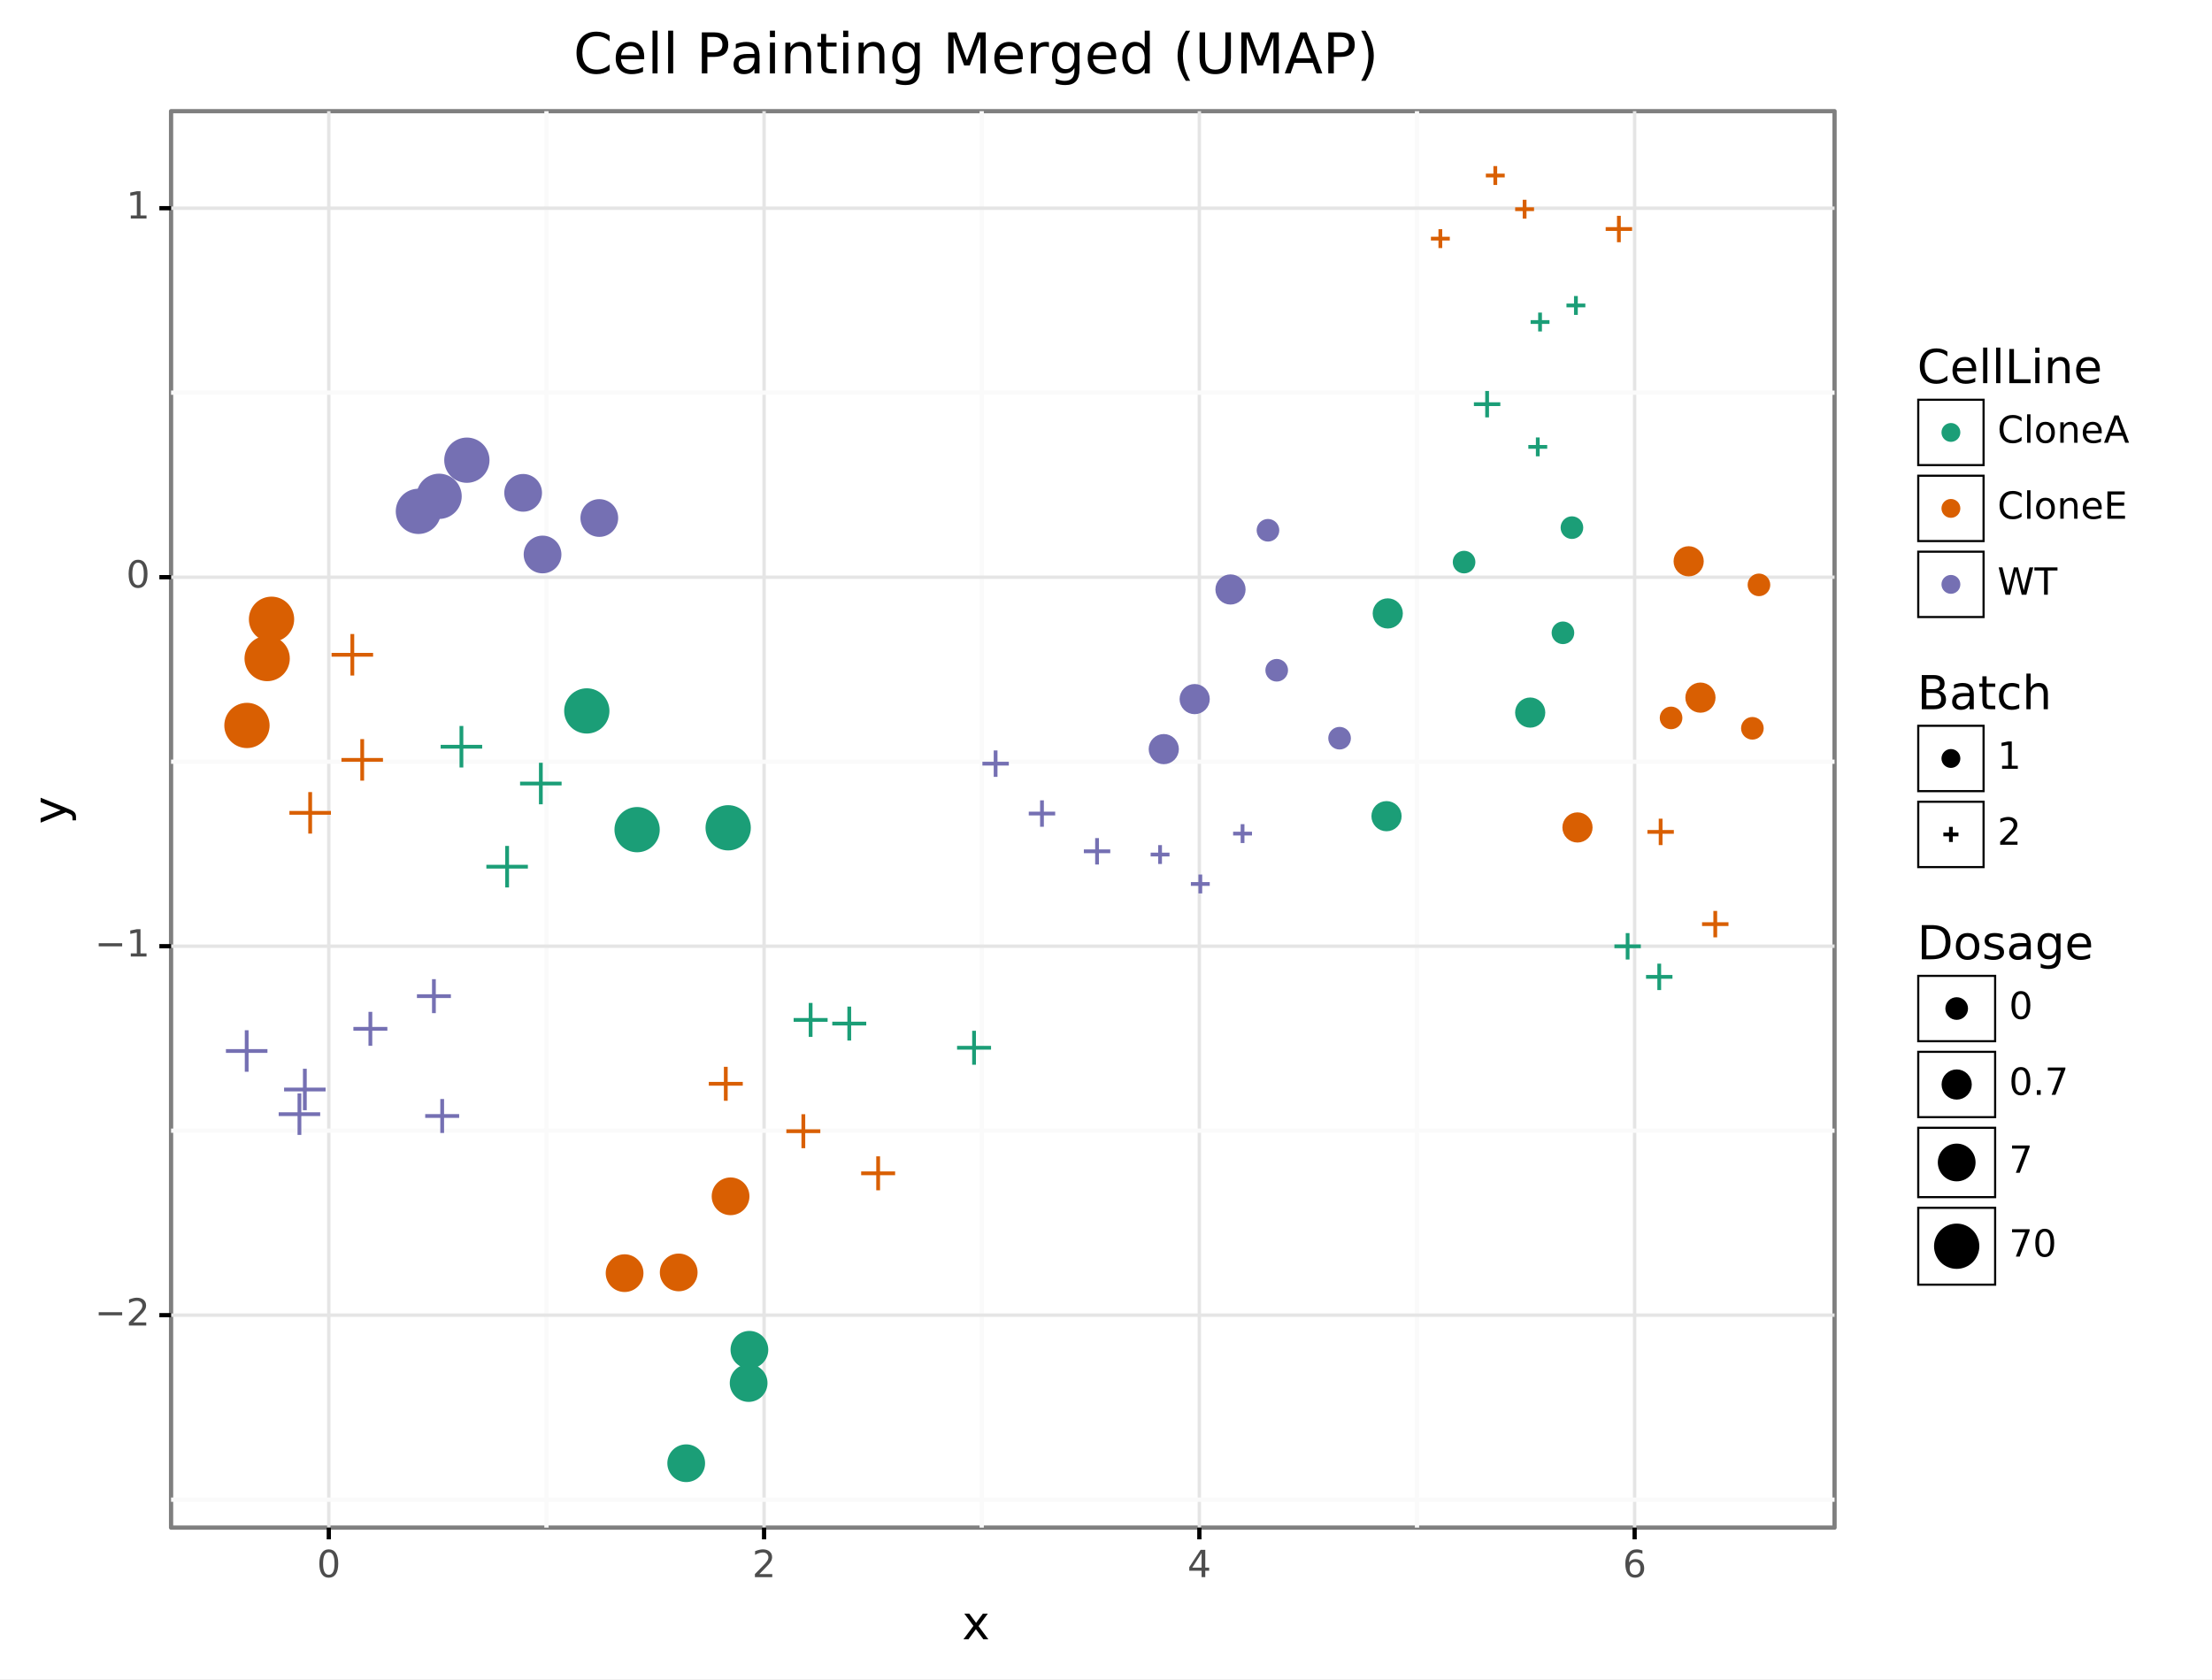 <?xml version="1.0" encoding="utf-8" standalone="no"?>
<!DOCTYPE svg PUBLIC "-//W3C//DTD SVG 1.1//EN"
  "http://www.w3.org/Graphics/SVG/1.1/DTD/svg11.dtd">
<!-- Created with matplotlib (https://matplotlib.org/) -->
<svg height="394.458pt" version="1.1" viewBox="0 0 519.395 394.458" width="519.395pt" xmlns="http://www.w3.org/2000/svg" xmlns:xlink="http://www.w3.org/1999/xlink">
 <rect x="0" y="0" width="519.395" height="394.458" fill="#333333" stroke="none"/>
 <defs>
  <style type="text/css">
*{stroke-linecap:butt;stroke-linejoin:round;}
  </style>
 </defs>
 <g id="figure_1">
  <g id="patch_1">
   <path d="M 0 394.458 
L 519.395 394.458 
L 519.395 0 
L 0 0 
z
" style="fill:#ffffff;stroke:#ffffff;stroke-linejoin:miter;"/>
  </g>
  <g id="axes_1">
   <g id="patch_2">
    <path d="M 40.169 358.745 
L 430.769 358.745 
L 430.769 26.105 
L 40.169 26.105 
z
" style="fill:#ffffff;stroke:#7f7f7f;stroke-linejoin:miter;"/>
   </g>
   <g id="matplotlib.axis_1">
    <g id="xtick_1">
     <g id="line2d_1">
      <path clip-path="url(#pd97bbea44a)" d="M 77.207 358.745 
L 77.207 26.105 
" style="fill:none;stroke:#e5e5e5;stroke-width:0.8;"/>
     </g>
     <g id="line2d_2">
      <path d="M 77.207 358.745 
" style="fill:none;stroke:#000000;stroke-width:1.5;"/>
      <defs>
       <path d="M 0 0 
L 0 2.75 
" id="m80c72c12ee" style="stroke:#000000;"/>
      </defs>
      <g>
       <use style="stroke:#000000;" x="77.207" xlink:href="#m80c72c12ee" y="358.745"/>
      </g>
     </g>
     <g id="text_1">
      <!-- 0 -->
      <defs>
       <path d="M 31.781 66.406 
Q 24.172 66.406 20.328 58.906 
Q 16.5 51.422 16.5 36.375 
Q 16.5 21.391 20.328 13.891 
Q 24.172 6.391 31.781 6.391 
Q 39.453 6.391 43.281 13.891 
Q 47.125 21.391 47.125 36.375 
Q 47.125 51.422 43.281 58.906 
Q 39.453 66.406 31.781 66.406 
z
M 31.781 74.219 
Q 44.047 74.219 50.516 64.516 
Q 56.984 54.828 56.984 36.375 
Q 56.984 17.969 50.516 8.266 
Q 44.047 -1.422 31.781 -1.422 
Q 19.531 -1.422 13.062 8.266 
Q 6.594 17.969 6.594 36.375 
Q 6.594 54.828 13.062 64.516 
Q 19.531 74.219 31.781 74.219 
z
" id="DejaVuSans-48"/>
      </defs>
      <g style="fill:#4d4d4d;" transform="translate(74.407 370.382)scale(0.088 -0.088)">
       <use xlink:href="#DejaVuSans-48"/>
      </g>
     </g>
    </g>
    <g id="xtick_2">
     <g id="line2d_3">
      <path clip-path="url(#pd97bbea44a)" d="M 179.412 358.745 
L 179.412 26.105 
" style="fill:none;stroke:#e5e5e5;stroke-width:0.8;"/>
     </g>
     <g id="line2d_4">
      <path d="M 179.412 358.745 
" style="fill:none;stroke:#000000;stroke-width:1.5;"/>
      <g>
       <use style="stroke:#000000;" x="179.412" xlink:href="#m80c72c12ee" y="358.745"/>
      </g>
     </g>
     <g id="text_2">
      <!-- 2 -->
      <defs>
       <path d="M 19.188 8.297 
L 53.609 8.297 
L 53.609 0 
L 7.328 0 
L 7.328 8.297 
Q 12.938 14.109 22.625 23.891 
Q 32.328 33.688 34.812 36.531 
Q 39.547 41.844 41.422 45.531 
Q 43.312 49.219 43.312 52.781 
Q 43.312 58.594 39.234 62.25 
Q 35.156 65.922 28.609 65.922 
Q 23.969 65.922 18.812 64.312 
Q 13.672 62.703 7.812 59.422 
L 7.812 69.391 
Q 13.766 71.781 18.938 73 
Q 24.125 74.219 28.422 74.219 
Q 39.75 74.219 46.484 68.547 
Q 53.219 62.891 53.219 53.422 
Q 53.219 48.922 51.531 44.891 
Q 49.859 40.875 45.406 35.406 
Q 44.188 33.984 37.641 27.219 
Q 31.109 20.453 19.188 8.297 
z
" id="DejaVuSans-50"/>
      </defs>
      <g style="fill:#4d4d4d;" transform="translate(176.613 370.382)scale(0.088 -0.088)">
       <use xlink:href="#DejaVuSans-50"/>
      </g>
     </g>
    </g>
    <g id="xtick_3">
     <g id="line2d_5">
      <path clip-path="url(#pd97bbea44a)" d="M 281.618 358.745 
L 281.618 26.105 
" style="fill:none;stroke:#e5e5e5;stroke-width:0.8;"/>
     </g>
     <g id="line2d_6">
      <path d="M 281.618 358.745 
" style="fill:none;stroke:#000000;stroke-width:1.5;"/>
      <g>
       <use style="stroke:#000000;" x="281.618" xlink:href="#m80c72c12ee" y="358.745"/>
      </g>
     </g>
     <g id="text_3">
      <!-- 4 -->
      <defs>
       <path d="M 37.797 64.312 
L 12.891 25.391 
L 37.797 25.391 
z
M 35.203 72.906 
L 47.609 72.906 
L 47.609 25.391 
L 58.016 25.391 
L 58.016 17.188 
L 47.609 17.188 
L 47.609 0 
L 37.797 0 
L 37.797 17.188 
L 4.891 17.188 
L 4.891 26.703 
z
" id="DejaVuSans-52"/>
      </defs>
      <g style="fill:#4d4d4d;" transform="translate(278.818 370.382)scale(0.088 -0.088)">
       <use xlink:href="#DejaVuSans-52"/>
      </g>
     </g>
    </g>
    <g id="xtick_4">
     <g id="line2d_7">
      <path clip-path="url(#pd97bbea44a)" d="M 383.823 358.745 
L 383.823 26.105 
" style="fill:none;stroke:#e5e5e5;stroke-width:0.8;"/>
     </g>
     <g id="line2d_8">
      <path d="M 383.823 358.745 
" style="fill:none;stroke:#000000;stroke-width:1.5;"/>
      <g>
       <use style="stroke:#000000;" x="383.823" xlink:href="#m80c72c12ee" y="358.745"/>
      </g>
     </g>
     <g id="text_4">
      <!-- 6 -->
      <defs>
       <path d="M 33.016 40.375 
Q 26.375 40.375 22.484 35.828 
Q 18.609 31.297 18.609 23.391 
Q 18.609 15.531 22.484 10.953 
Q 26.375 6.391 33.016 6.391 
Q 39.656 6.391 43.531 10.953 
Q 47.406 15.531 47.406 23.391 
Q 47.406 31.297 43.531 35.828 
Q 39.656 40.375 33.016 40.375 
z
M 52.594 71.297 
L 52.594 62.312 
Q 48.875 64.062 45.094 64.984 
Q 41.312 65.922 37.594 65.922 
Q 27.828 65.922 22.672 59.328 
Q 17.531 52.734 16.797 39.406 
Q 19.672 43.656 24.016 45.922 
Q 28.375 48.188 33.594 48.188 
Q 44.578 48.188 50.953 41.516 
Q 57.328 34.859 57.328 23.391 
Q 57.328 12.156 50.688 5.359 
Q 44.047 -1.422 33.016 -1.422 
Q 20.359 -1.422 13.672 8.266 
Q 6.984 17.969 6.984 36.375 
Q 6.984 53.656 15.188 63.938 
Q 23.391 74.219 37.203 74.219 
Q 40.922 74.219 44.703 73.484 
Q 48.484 72.75 52.594 71.297 
z
" id="DejaVuSans-54"/>
      </defs>
      <g style="fill:#4d4d4d;" transform="translate(381.024 370.382)scale(0.088 -0.088)">
       <use xlink:href="#DejaVuSans-54"/>
      </g>
     </g>
    </g>
    <g id="xtick_5">
     <g id="line2d_9">
      <path clip-path="url(#pd97bbea44a)" d="M 128.31 358.745 
L 128.31 26.105 
" style="fill:none;stroke:#fafafa;"/>
     </g>
     <g id="line2d_10">
      <path d="M 128.31 358.745 
" style="fill:none;stroke:#000000;stroke-width:1.5;"/>
     </g>
    </g>
    <g id="xtick_6">
     <g id="line2d_11">
      <path clip-path="url(#pd97bbea44a)" d="M 230.515 358.745 
L 230.515 26.105 
" style="fill:none;stroke:#fafafa;"/>
     </g>
     <g id="line2d_12">
      <path d="M 230.515 358.745 
" style="fill:none;stroke:#000000;stroke-width:1.5;"/>
     </g>
    </g>
    <g id="xtick_7">
     <g id="line2d_13">
      <path clip-path="url(#pd97bbea44a)" d="M 332.721 358.745 
L 332.721 26.105 
" style="fill:none;stroke:#fafafa;"/>
     </g>
     <g id="line2d_14">
      <path d="M 332.721 358.745 
" style="fill:none;stroke:#000000;stroke-width:1.5;"/>
     </g>
    </g>
    <g id="text_5">
     <!-- x -->
     <defs>
      <path d="M 54.891 54.688 
L 35.109 28.078 
L 55.906 0 
L 45.312 0 
L 29.391 21.484 
L 13.484 0 
L 2.875 0 
L 24.125 28.609 
L 4.688 54.688 
L 15.281 54.688 
L 29.781 35.203 
L 44.281 54.688 
z
" id="DejaVuSans-120"/>
     </defs>
     <g transform="translate(225.914 384.97)scale(0.11 -0.11)">
      <use xlink:href="#DejaVuSans-120"/>
     </g>
    </g>
   </g>
   <g id="matplotlib.axis_2">
    <g id="ytick_1">
     <g id="line2d_15">
      <path clip-path="url(#pd97bbea44a)" d="M 40.169 308.857 
L 430.769 308.857 
" style="fill:none;stroke:#e5e5e5;stroke-width:0.8;"/>
     </g>
     <g id="line2d_16">
      <path d="M 40.169 308.857 
" style="fill:none;stroke:#000000;stroke-width:1.5;"/>
      <defs>
       <path d="M 0 0 
L -2.75 0 
" id="m45c946246e" style="stroke:#000000;"/>
      </defs>
      <g>
       <use style="stroke:#000000;" x="40.169" xlink:href="#m45c946246e" y="308.857"/>
      </g>
     </g>
     <g id="text_6">
      <!-- −2 -->
      <defs>
       <path d="M 10.594 35.5 
L 73.188 35.5 
L 73.188 27.203 
L 10.594 27.203 
z
" id="DejaVuSans-8722"/>
      </defs>
      <g style="fill:#4d4d4d;" transform="translate(22.246 311.285)scale(0.088 -0.088)">
       <use xlink:href="#DejaVuSans-8722"/>
       <use x="83.789" xlink:href="#DejaVuSans-50"/>
      </g>
     </g>
    </g>
    <g id="ytick_2">
     <g id="line2d_17">
      <path clip-path="url(#pd97bbea44a)" d="M 40.169 222.203 
L 430.769 222.203 
" style="fill:none;stroke:#e5e5e5;stroke-width:0.8;"/>
     </g>
     <g id="line2d_18">
      <path d="M 40.169 222.203 
" style="fill:none;stroke:#000000;stroke-width:1.5;"/>
      <g>
       <use style="stroke:#000000;" x="40.169" xlink:href="#m45c946246e" y="222.203"/>
      </g>
     </g>
     <g id="text_7">
      <!-- −1 -->
      <defs>
       <path d="M 12.406 8.297 
L 28.516 8.297 
L 28.516 63.922 
L 10.984 60.406 
L 10.984 69.391 
L 28.422 72.906 
L 38.281 72.906 
L 38.281 8.297 
L 54.391 8.297 
L 54.391 0 
L 12.406 0 
z
" id="DejaVuSans-49"/>
      </defs>
      <g style="fill:#4d4d4d;" transform="translate(22.246 224.631)scale(0.088 -0.088)">
       <use xlink:href="#DejaVuSans-8722"/>
       <use x="83.789" xlink:href="#DejaVuSans-49"/>
      </g>
     </g>
    </g>
    <g id="ytick_3">
     <g id="line2d_19">
      <path clip-path="url(#pd97bbea44a)" d="M 40.169 135.549 
L 430.769 135.549 
" style="fill:none;stroke:#e5e5e5;stroke-width:0.8;"/>
     </g>
     <g id="line2d_20">
      <path d="M 40.169 135.549 
" style="fill:none;stroke:#000000;stroke-width:1.5;"/>
      <g>
       <use style="stroke:#000000;" x="40.169" xlink:href="#m45c946246e" y="135.549"/>
      </g>
     </g>
     <g id="text_8">
      <!-- 0 -->
      <g style="fill:#4d4d4d;" transform="translate(29.62 137.977)scale(0.088 -0.088)">
       <use xlink:href="#DejaVuSans-48"/>
      </g>
     </g>
    </g>
    <g id="ytick_4">
     <g id="line2d_21">
      <path clip-path="url(#pd97bbea44a)" d="M 40.169 48.895 
L 430.769 48.895 
" style="fill:none;stroke:#e5e5e5;stroke-width:0.8;"/>
     </g>
     <g id="line2d_22">
      <path d="M 40.169 48.895 
" style="fill:none;stroke:#000000;stroke-width:1.5;"/>
      <g>
       <use style="stroke:#000000;" x="40.169" xlink:href="#m45c946246e" y="48.895"/>
      </g>
     </g>
     <g id="text_9">
      <!-- 1 -->
      <g style="fill:#4d4d4d;" transform="translate(29.62 51.323)scale(0.088 -0.088)">
       <use xlink:href="#DejaVuSans-49"/>
      </g>
     </g>
    </g>
    <g id="ytick_5">
     <g id="line2d_23">
      <path clip-path="url(#pd97bbea44a)" d="M 40.169 352.184 
L 430.769 352.184 
" style="fill:none;stroke:#fafafa;"/>
     </g>
     <g id="line2d_24">
      <path d="M 40.169 352.184 
" style="fill:none;stroke:#000000;stroke-width:1.5;"/>
     </g>
    </g>
    <g id="ytick_6">
     <g id="line2d_25">
      <path clip-path="url(#pd97bbea44a)" d="M 40.169 265.53 
L 430.769 265.53 
" style="fill:none;stroke:#fafafa;"/>
     </g>
     <g id="line2d_26">
      <path d="M 40.169 265.53 
" style="fill:none;stroke:#000000;stroke-width:1.5;"/>
     </g>
    </g>
    <g id="ytick_7">
     <g id="line2d_27">
      <path clip-path="url(#pd97bbea44a)" d="M 40.169 178.876 
L 430.769 178.876 
" style="fill:none;stroke:#fafafa;"/>
     </g>
     <g id="line2d_28">
      <path d="M 40.169 178.876 
" style="fill:none;stroke:#000000;stroke-width:1.5;"/>
     </g>
    </g>
    <g id="ytick_8">
     <g id="line2d_29">
      <path clip-path="url(#pd97bbea44a)" d="M 40.169 92.222 
L 430.769 92.222 
" style="fill:none;stroke:#fafafa;"/>
     </g>
     <g id="line2d_30">
      <path d="M 40.169 92.222 
" style="fill:none;stroke:#000000;stroke-width:1.5;"/>
     </g>
    </g>
    <g id="text_10">
     <!-- y -->
     <defs>
      <path d="M 32.172 -5.078 
Q 28.375 -14.844 24.75 -17.812 
Q 21.141 -20.797 15.094 -20.797 
L 7.906 -20.797 
L 7.906 -13.281 
L 13.188 -13.281 
Q 16.891 -13.281 18.938 -11.516 
Q 21 -9.766 23.484 -3.219 
L 25.094 0.875 
L 2.984 54.688 
L 12.5 54.688 
L 29.594 11.922 
L 46.688 54.688 
L 56.203 54.688 
z
" id="DejaVuSans-121"/>
     </defs>
     <g transform="translate(15.558 193.521)rotate(-90)scale(0.11 -0.11)">
      <use xlink:href="#DejaVuSans-121"/>
     </g>
    </g>
   </g>
   <g id="PathCollection_1">
    <path clip-path="url(#pd97bbea44a)" d="M 343.777 134.219 
C 344.364 134.219 344.928 133.985 345.343 133.57 
C 345.759 133.155 345.992 132.591 345.992 132.003 
C 345.992 131.416 345.759 130.852 345.343 130.437 
C 344.928 130.021 344.364 129.788 343.777 129.788 
C 343.189 129.788 342.626 130.021 342.21 130.437 
C 341.795 130.852 341.561 131.416 341.561 132.003 
C 341.561 132.591 341.795 133.155 342.21 133.57 
C 342.626 133.985 343.189 134.219 343.777 134.219 
z
" style="fill:#1b9e77;stroke:#1b9e77;stroke-width:0.886;"/>
    <path clip-path="url(#pd97bbea44a)" d="M 369.103 126.125 
C 369.69 126.125 370.254 125.891 370.67 125.476 
C 371.085 125.06 371.318 124.497 371.318 123.909 
C 371.318 123.322 371.085 122.758 370.67 122.343 
C 370.254 121.927 369.69 121.694 369.103 121.694 
C 368.515 121.694 367.952 121.927 367.536 122.343 
C 367.121 122.758 366.887 123.322 366.887 123.909 
C 366.887 124.497 367.121 125.06 367.536 125.476 
C 367.952 125.891 368.515 126.125 369.103 126.125 
z
" style="fill:#1b9e77;stroke:#1b9e77;stroke-width:0.886;"/>
    <path clip-path="url(#pd97bbea44a)" d="M 366.991 150.823 
C 367.578 150.823 368.142 150.59 368.557 150.174 
C 368.973 149.759 369.206 149.195 369.206 148.608 
C 369.206 148.02 368.973 147.457 368.557 147.041 
C 368.142 146.626 367.578 146.392 366.991 146.392 
C 366.403 146.392 365.839 146.626 365.424 147.041 
C 365.008 147.457 364.775 148.02 364.775 148.608 
C 364.775 149.195 365.008 149.759 365.424 150.174 
C 365.839 150.59 366.403 150.823 366.991 150.823 
z
" style="fill:#1b9e77;stroke:#1b9e77;stroke-width:0.886;"/>
   </g>
   <g id="PathCollection_2">
    <path clip-path="url(#pd97bbea44a)" d="M 367.819 71.727 
L 372.25 71.727 
M 370.035 73.942 
L 370.035 69.511 
" style="fill:#1b9e77;stroke:#1b9e77;stroke-width:0.886;"/>
    <path clip-path="url(#pd97bbea44a)" d="M 358.866 104.95 
L 363.297 104.95 
M 361.082 107.166 
L 361.082 102.735 
" style="fill:#1b9e77;stroke:#1b9e77;stroke-width:0.886;"/>
    <path clip-path="url(#pd97bbea44a)" d="M 359.401 75.629 
L 363.832 75.629 
M 361.617 77.845 
L 361.617 73.414 
" style="fill:#1b9e77;stroke:#1b9e77;stroke-width:0.886;"/>
   </g>
   <g id="PathCollection_3">
    <path clip-path="url(#pd97bbea44a)" d="M 413.015 139.566 
C 413.602 139.566 414.166 139.333 414.581 138.917 
C 414.997 138.502 415.23 137.938 415.23 137.35 
C 415.23 136.763 414.997 136.199 414.581 135.784 
C 414.166 135.368 413.602 135.135 413.015 135.135 
C 412.427 135.135 411.863 135.368 411.448 135.784 
C 411.032 136.199 410.799 136.763 410.799 137.35 
C 410.799 137.938 411.032 138.502 411.448 138.917 
C 411.863 139.333 412.427 139.566 413.015 139.566 
z
" style="fill:#d95f02;stroke:#d95f02;stroke-width:0.886;"/>
    <path clip-path="url(#pd97bbea44a)" d="M 411.472 173.249 
C 412.059 173.249 412.623 173.015 413.038 172.6 
C 413.454 172.185 413.687 171.621 413.687 171.033 
C 413.687 170.446 413.454 169.882 413.038 169.467 
C 412.623 169.051 412.059 168.818 411.472 168.818 
C 410.884 168.818 410.321 169.051 409.905 169.467 
C 409.49 169.882 409.256 170.446 409.256 171.033 
C 409.256 171.621 409.49 172.185 409.905 172.6 
C 410.321 173.015 410.884 173.249 411.472 173.249 
z
" style="fill:#d95f02;stroke:#d95f02;stroke-width:0.886;"/>
    <path clip-path="url(#pd97bbea44a)" d="M 392.38 170.811 
C 392.968 170.811 393.531 170.577 393.947 170.162 
C 394.362 169.746 394.596 169.183 394.596 168.595 
C 394.596 168.008 394.362 167.444 393.947 167.029 
C 393.531 166.613 392.968 166.38 392.38 166.38 
C 391.792 166.38 391.229 166.613 390.813 167.029 
C 390.398 167.444 390.164 168.008 390.164 168.595 
C 390.164 169.183 390.398 169.746 390.813 170.162 
C 391.229 170.577 391.792 170.811 392.38 170.811 
z
" style="fill:#d95f02;stroke:#d95f02;stroke-width:0.886;"/>
   </g>
   <g id="PathCollection_4">
    <path clip-path="url(#pd97bbea44a)" d="M 355.773 49.125 
L 360.204 49.125 
M 357.989 51.34 
L 357.989 46.909 
" style="fill:#d95f02;stroke:#d95f02;stroke-width:0.886;"/>
    <path clip-path="url(#pd97bbea44a)" d="M 348.891 41.225 
L 353.322 41.225 
M 351.107 43.441 
L 351.107 39.01 
" style="fill:#d95f02;stroke:#d95f02;stroke-width:0.886;"/>
    <path clip-path="url(#pd97bbea44a)" d="M 335.991 56.033 
L 340.422 56.033 
M 338.206 58.249 
L 338.206 53.818 
" style="fill:#d95f02;stroke:#d95f02;stroke-width:0.886;"/>
   </g>
   <g id="PathCollection_5">
    <path clip-path="url(#pd97bbea44a)" d="M 297.728 126.745 
C 298.315 126.745 298.879 126.512 299.294 126.096 
C 299.71 125.681 299.943 125.117 299.943 124.53 
C 299.943 123.942 299.71 123.378 299.294 122.963 
C 298.879 122.548 298.315 122.314 297.728 122.314 
C 297.14 122.314 296.577 122.548 296.161 122.963 
C 295.746 123.378 295.512 123.942 295.512 124.53 
C 295.512 125.117 295.746 125.681 296.161 126.096 
C 296.577 126.512 297.14 126.745 297.728 126.745 
z
" style="fill:#7570b3;stroke:#7570b3;stroke-width:0.886;"/>
    <path clip-path="url(#pd97bbea44a)" d="M 299.782 159.618 
C 300.369 159.618 300.933 159.385 301.348 158.969 
C 301.764 158.554 301.997 157.99 301.997 157.403 
C 301.997 156.815 301.764 156.252 301.348 155.836 
C 300.933 155.421 300.369 155.187 299.782 155.187 
C 299.194 155.187 298.631 155.421 298.215 155.836 
C 297.8 156.252 297.566 156.815 297.566 157.403 
C 297.566 157.99 297.8 158.554 298.215 158.969 
C 298.631 159.385 299.194 159.618 299.782 159.618 
z
" style="fill:#7570b3;stroke:#7570b3;stroke-width:0.886;"/>
    <path clip-path="url(#pd97bbea44a)" d="M 314.545 175.574 
C 315.133 175.574 315.697 175.341 316.112 174.925 
C 316.527 174.51 316.761 173.946 316.761 173.359 
C 316.761 172.771 316.527 172.208 316.112 171.792 
C 315.697 171.377 315.133 171.143 314.545 171.143 
C 313.958 171.143 313.394 171.377 312.979 171.792 
C 312.563 172.208 312.33 172.771 312.33 173.359 
C 312.33 173.946 312.563 174.51 312.979 174.925 
C 313.394 175.341 313.958 175.574 314.545 175.574 
z
" style="fill:#7570b3;stroke:#7570b3;stroke-width:0.886;"/>
   </g>
   <g id="PathCollection_6">
    <path clip-path="url(#pd97bbea44a)" d="M 270.179 200.678 
L 274.61 200.678 
M 272.394 202.894 
L 272.394 198.463 
" style="fill:#7570b3;stroke:#7570b3;stroke-width:0.886;"/>
    <path clip-path="url(#pd97bbea44a)" d="M 289.547 195.765 
L 293.978 195.765 
M 291.762 197.981 
L 291.762 193.55 
" style="fill:#7570b3;stroke:#7570b3;stroke-width:0.886;"/>
    <path clip-path="url(#pd97bbea44a)" d="M 279.626 207.592 
L 284.057 207.592 
M 281.842 209.808 
L 281.842 205.377 
" style="fill:#7570b3;stroke:#7570b3;stroke-width:0.886;"/>
   </g>
   <g id="PathCollection_7">
    <path clip-path="url(#pd97bbea44a)" d="M 325.857 147.158 
C 326.68 147.158 327.469 146.831 328.051 146.249 
C 328.632 145.668 328.959 144.879 328.959 144.056 
C 328.959 143.234 328.632 142.445 328.051 141.863 
C 327.469 141.281 326.68 140.954 325.857 140.954 
C 325.035 140.954 324.246 141.281 323.664 141.863 
C 323.082 142.445 322.756 143.234 322.756 144.056 
C 322.756 144.879 323.082 145.668 323.664 146.249 
C 324.246 146.831 325.035 147.158 325.857 147.158 
z
" style="fill:#1b9e77;stroke:#1b9e77;stroke-width:0.886;"/>
    <path clip-path="url(#pd97bbea44a)" d="M 325.566 194.775 
C 326.389 194.775 327.178 194.448 327.759 193.866 
C 328.341 193.284 328.668 192.495 328.668 191.673 
C 328.668 190.85 328.341 190.061 327.759 189.479 
C 327.178 188.898 326.389 188.571 325.566 188.571 
C 324.743 188.571 323.954 188.898 323.373 189.479 
C 322.791 190.061 322.464 190.85 322.464 191.673 
C 322.464 192.495 322.791 193.284 323.373 193.866 
C 323.954 194.448 324.743 194.775 325.566 194.775 
z
" style="fill:#1b9e77;stroke:#1b9e77;stroke-width:0.886;"/>
    <path clip-path="url(#pd97bbea44a)" d="M 359.302 170.445 
C 360.125 170.445 360.914 170.118 361.496 169.536 
C 362.077 168.955 362.404 168.166 362.404 167.343 
C 362.404 166.521 362.077 165.731 361.496 165.15 
C 360.914 164.568 360.125 164.241 359.302 164.241 
C 358.48 164.241 357.691 164.568 357.109 165.15 
C 356.527 165.731 356.201 166.521 356.201 167.343 
C 356.201 168.166 356.527 168.955 357.109 169.536 
C 357.691 170.118 358.48 170.445 359.302 170.445 
z
" style="fill:#1b9e77;stroke:#1b9e77;stroke-width:0.886;"/>
   </g>
   <g id="PathCollection_8">
    <path clip-path="url(#pd97bbea44a)" d="M 386.5 229.412 
L 392.704 229.412 
M 389.602 232.514 
L 389.602 226.31 
" style="fill:#1b9e77;stroke:#1b9e77;stroke-width:0.886;"/>
    <path clip-path="url(#pd97bbea44a)" d="M 379.076 222.232 
L 385.28 222.232 
M 382.178 225.334 
L 382.178 219.13 
" style="fill:#1b9e77;stroke:#1b9e77;stroke-width:0.886;"/>
    <path clip-path="url(#pd97bbea44a)" d="M 346.083 94.912 
L 352.287 94.912 
M 349.185 98.014 
L 349.185 91.81 
" style="fill:#1b9e77;stroke:#1b9e77;stroke-width:0.886;"/>
   </g>
   <g id="PathCollection_9">
    <path clip-path="url(#pd97bbea44a)" d="M 399.279 166.935 
C 400.101 166.935 400.89 166.608 401.472 166.026 
C 402.053 165.444 402.38 164.655 402.38 163.833 
C 402.38 163.01 402.053 162.221 401.472 161.639 
C 400.89 161.058 400.101 160.731 399.279 160.731 
C 398.456 160.731 397.667 161.058 397.085 161.639 
C 396.504 162.221 396.177 163.01 396.177 163.833 
C 396.177 164.655 396.504 165.444 397.085 166.026 
C 397.667 166.608 398.456 166.935 399.279 166.935 
z
" style="fill:#d95f02;stroke:#d95f02;stroke-width:0.886;"/>
    <path clip-path="url(#pd97bbea44a)" d="M 396.511 134.917 
C 397.334 134.917 398.123 134.59 398.704 134.009 
C 399.286 133.427 399.613 132.638 399.613 131.816 
C 399.613 130.993 399.286 130.204 398.704 129.622 
C 398.123 129.041 397.334 128.714 396.511 128.714 
C 395.688 128.714 394.899 129.041 394.318 129.622 
C 393.736 130.204 393.409 130.993 393.409 131.816 
C 393.409 132.638 393.736 133.427 394.318 134.009 
C 394.899 134.59 395.688 134.917 396.511 134.917 
z
" style="fill:#d95f02;stroke:#d95f02;stroke-width:0.886;"/>
    <path clip-path="url(#pd97bbea44a)" d="M 370.407 197.422 
C 371.229 197.422 372.018 197.095 372.6 196.514 
C 373.182 195.932 373.508 195.143 373.508 194.32 
C 373.508 193.498 373.182 192.709 372.6 192.127 
C 372.018 191.545 371.229 191.218 370.407 191.218 
C 369.584 191.218 368.795 191.545 368.213 192.127 
C 367.632 192.709 367.305 193.498 367.305 194.32 
C 367.305 195.143 367.632 195.932 368.213 196.514 
C 368.795 197.095 369.584 197.422 370.407 197.422 
z
" style="fill:#d95f02;stroke:#d95f02;stroke-width:0.886;"/>
   </g>
   <g id="PathCollection_10">
    <path clip-path="url(#pd97bbea44a)" d="M 377.026 53.786 
L 383.229 53.786 
M 380.128 56.887 
L 380.128 50.684 
" style="fill:#d95f02;stroke:#d95f02;stroke-width:0.886;"/>
    <path clip-path="url(#pd97bbea44a)" d="M 399.655 217.021 
L 405.859 217.021 
M 402.757 220.123 
L 402.757 213.919 
" style="fill:#d95f02;stroke:#d95f02;stroke-width:0.886;"/>
    <path clip-path="url(#pd97bbea44a)" d="M 386.827 195.362 
L 393.03 195.362 
M 389.928 198.464 
L 389.928 192.26 
" style="fill:#d95f02;stroke:#d95f02;stroke-width:0.886;"/>
   </g>
   <g id="PathCollection_11">
    <path clip-path="url(#pd97bbea44a)" d="M 288.93 141.535 
C 289.753 141.535 290.542 141.208 291.123 140.626 
C 291.705 140.044 292.032 139.255 292.032 138.433 
C 292.032 137.61 291.705 136.821 291.123 136.24 
C 290.542 135.658 289.753 135.331 288.93 135.331 
C 288.108 135.331 287.319 135.658 286.737 136.24 
C 286.155 136.821 285.828 137.61 285.828 138.433 
C 285.828 139.255 286.155 140.044 286.737 140.626 
C 287.319 141.208 288.108 141.535 288.93 141.535 
z
" style="fill:#7570b3;stroke:#7570b3;stroke-width:0.886;"/>
    <path clip-path="url(#pd97bbea44a)" d="M 280.52 167.28 
C 281.342 167.28 282.131 166.953 282.713 166.372 
C 283.295 165.79 283.621 165.001 283.621 164.178 
C 283.621 163.356 283.295 162.567 282.713 161.985 
C 282.131 161.403 281.342 161.077 280.52 161.077 
C 279.697 161.077 278.908 161.403 278.326 161.985 
C 277.745 162.567 277.418 163.356 277.418 164.178 
C 277.418 165.001 277.745 165.79 278.326 166.372 
C 278.908 166.953 279.697 167.28 280.52 167.28 
z
" style="fill:#7570b3;stroke:#7570b3;stroke-width:0.886;"/>
    <path clip-path="url(#pd97bbea44a)" d="M 273.264 179.025 
C 274.086 179.025 274.876 178.698 275.457 178.117 
C 276.039 177.535 276.366 176.746 276.366 175.923 
C 276.366 175.101 276.039 174.312 275.457 173.73 
C 274.876 173.148 274.086 172.821 273.264 172.821 
C 272.441 172.821 271.652 173.148 271.071 173.73 
C 270.489 174.312 270.162 175.101 270.162 175.923 
C 270.162 176.746 270.489 177.535 271.071 178.117 
C 271.652 178.698 272.441 179.025 273.264 179.025 
z
" style="fill:#7570b3;stroke:#7570b3;stroke-width:0.886;"/>
   </g>
   <g id="PathCollection_12">
    <path clip-path="url(#pd97bbea44a)" d="M 241.562 191.058 
L 247.766 191.058 
M 244.664 194.16 
L 244.664 187.956 
" style="fill:#7570b3;stroke:#7570b3;stroke-width:0.886;"/>
    <path clip-path="url(#pd97bbea44a)" d="M 254.496 199.915 
L 260.7 199.915 
M 257.598 203.017 
L 257.598 196.813 
" style="fill:#7570b3;stroke:#7570b3;stroke-width:0.886;"/>
    <path clip-path="url(#pd97bbea44a)" d="M 230.673 179.34 
L 236.877 179.34 
M 233.775 182.442 
L 233.775 176.239 
" style="fill:#7570b3;stroke:#7570b3;stroke-width:0.886;"/>
   </g>
   <g id="PathCollection_13">
    <path clip-path="url(#pd97bbea44a)" d="M 161.128 347.613 
C 162.185 347.613 163.2 347.193 163.948 346.445 
C 164.696 345.697 165.116 344.683 165.116 343.625 
C 165.116 342.568 164.696 341.553 163.948 340.805 
C 163.2 340.058 162.185 339.637 161.128 339.637 
C 160.07 339.637 159.056 340.058 158.308 340.805 
C 157.56 341.553 157.14 342.568 157.14 343.625 
C 157.14 344.683 157.56 345.697 158.308 346.445 
C 159.056 347.193 160.07 347.613 161.128 347.613 
z
" style="fill:#1b9e77;stroke:#1b9e77;stroke-width:0.886;"/>
    <path clip-path="url(#pd97bbea44a)" d="M 175.785 328.782 
C 176.842 328.782 177.857 328.362 178.605 327.614 
C 179.352 326.866 179.773 325.852 179.773 324.794 
C 179.773 323.736 179.352 322.722 178.605 321.974 
C 177.857 321.226 176.842 320.806 175.785 320.806 
C 174.727 320.806 173.713 321.226 172.965 321.974 
C 172.217 322.722 171.797 323.736 171.797 324.794 
C 171.797 325.852 172.217 326.866 172.965 327.614 
C 173.713 328.362 174.727 328.782 175.785 328.782 
z
" style="fill:#1b9e77;stroke:#1b9e77;stroke-width:0.886;"/>
    <path clip-path="url(#pd97bbea44a)" d="M 175.966 320.972 
C 177.023 320.972 178.038 320.552 178.786 319.804 
C 179.533 319.056 179.954 318.042 179.954 316.984 
C 179.954 315.926 179.533 314.912 178.786 314.164 
C 178.038 313.416 177.023 312.996 175.966 312.996 
C 174.908 312.996 173.894 313.416 173.146 314.164 
C 172.398 314.912 171.978 315.926 171.978 316.984 
C 171.978 318.042 172.398 319.056 173.146 319.804 
C 173.894 320.552 174.908 320.972 175.966 320.972 
z
" style="fill:#1b9e77;stroke:#1b9e77;stroke-width:0.886;"/>
   </g>
   <g id="PathCollection_14">
    <path clip-path="url(#pd97bbea44a)" d="M 224.728 246.06 
L 232.704 246.06 
M 228.716 250.048 
L 228.716 242.072 
" style="fill:#1b9e77;stroke:#1b9e77;stroke-width:0.886;"/>
    <path clip-path="url(#pd97bbea44a)" d="M 186.352 239.519 
L 194.328 239.519 
M 190.34 243.507 
L 190.34 235.531 
" style="fill:#1b9e77;stroke:#1b9e77;stroke-width:0.886;"/>
    <path clip-path="url(#pd97bbea44a)" d="M 195.425 240.376 
L 203.401 240.376 
M 199.413 244.364 
L 199.413 236.388 
" style="fill:#1b9e77;stroke:#1b9e77;stroke-width:0.886;"/>
   </g>
   <g id="PathCollection_15">
    <path clip-path="url(#pd97bbea44a)" d="M 171.543 284.93 
C 172.601 284.93 173.615 284.509 174.363 283.762 
C 175.111 283.014 175.531 281.999 175.531 280.942 
C 175.531 279.884 175.111 278.87 174.363 278.122 
C 173.615 277.374 172.601 276.954 171.543 276.954 
C 170.486 276.954 169.471 277.374 168.723 278.122 
C 167.975 278.87 167.555 279.884 167.555 280.942 
C 167.555 281.999 167.975 283.014 168.723 283.762 
C 169.471 284.509 170.486 284.93 171.543 284.93 
z
" style="fill:#d95f02;stroke:#d95f02;stroke-width:0.886;"/>
    <path clip-path="url(#pd97bbea44a)" d="M 146.659 302.976 
C 147.717 302.976 148.731 302.556 149.479 301.808 
C 150.227 301.06 150.647 300.046 150.647 298.988 
C 150.647 297.931 150.227 296.916 149.479 296.168 
C 148.731 295.421 147.717 295 146.659 295 
C 145.602 295 144.587 295.421 143.839 296.168 
C 143.091 296.916 142.671 297.931 142.671 298.988 
C 142.671 300.046 143.091 301.06 143.839 301.808 
C 144.587 302.556 145.602 302.976 146.659 302.976 
z
" style="fill:#d95f02;stroke:#d95f02;stroke-width:0.886;"/>
    <path clip-path="url(#pd97bbea44a)" d="M 159.364 302.806 
C 160.421 302.806 161.436 302.386 162.183 301.638 
C 162.931 300.89 163.352 299.876 163.352 298.818 
C 163.352 297.761 162.931 296.746 162.183 295.998 
C 161.436 295.25 160.421 294.83 159.364 294.83 
C 158.306 294.83 157.291 295.25 156.544 295.998 
C 155.796 296.746 155.376 297.761 155.376 298.818 
C 155.376 299.876 155.796 300.89 156.544 301.638 
C 157.291 302.386 158.306 302.806 159.364 302.806 
z
" style="fill:#d95f02;stroke:#d95f02;stroke-width:0.886;"/>
   </g>
   <g id="PathCollection_16">
    <path clip-path="url(#pd97bbea44a)" d="M 202.207 275.546 
L 210.183 275.546 
M 206.195 279.535 
L 206.195 271.558 
" style="fill:#d95f02;stroke:#d95f02;stroke-width:0.886;"/>
    <path clip-path="url(#pd97bbea44a)" d="M 166.431 254.52 
L 174.408 254.52 
M 170.42 258.508 
L 170.42 250.532 
" style="fill:#d95f02;stroke:#d95f02;stroke-width:0.886;"/>
    <path clip-path="url(#pd97bbea44a)" d="M 184.643 265.658 
L 192.619 265.658 
M 188.631 269.646 
L 188.631 261.67 
" style="fill:#d95f02;stroke:#d95f02;stroke-width:0.886;"/>
   </g>
   <g id="PathCollection_17">
    <path clip-path="url(#pd97bbea44a)" d="M 140.723 125.638 
C 141.781 125.638 142.795 125.218 143.543 124.47 
C 144.291 123.722 144.711 122.708 144.711 121.65 
C 144.711 120.593 144.291 119.578 143.543 118.83 
C 142.795 118.082 141.781 117.662 140.723 117.662 
C 139.665 117.662 138.651 118.082 137.903 118.83 
C 137.155 119.578 136.735 120.593 136.735 121.65 
C 136.735 122.708 137.155 123.722 137.903 124.47 
C 138.651 125.218 139.665 125.638 140.723 125.638 
z
" style="fill:#7570b3;stroke:#7570b3;stroke-width:0.886;"/>
    <path clip-path="url(#pd97bbea44a)" d="M 127.394 134.204 
C 128.452 134.204 129.466 133.784 130.214 133.036 
C 130.962 132.289 131.382 131.274 131.382 130.216 
C 131.382 129.159 130.962 128.144 130.214 127.396 
C 129.466 126.649 128.452 126.228 127.394 126.228 
C 126.336 126.228 125.322 126.649 124.574 127.396 
C 123.826 128.144 123.406 129.159 123.406 130.216 
C 123.406 131.274 123.826 132.289 124.574 133.036 
C 125.322 133.784 126.336 134.204 127.394 134.204 
z
" style="fill:#7570b3;stroke:#7570b3;stroke-width:0.886;"/>
    <path clip-path="url(#pd97bbea44a)" d="M 122.838 119.726 
C 123.896 119.726 124.91 119.305 125.658 118.558 
C 126.406 117.81 126.826 116.795 126.826 115.738 
C 126.826 114.68 126.406 113.666 125.658 112.918 
C 124.91 112.17 123.896 111.75 122.838 111.75 
C 121.78 111.75 120.766 112.17 120.018 112.918 
C 119.27 113.666 118.85 114.68 118.85 115.738 
C 118.85 116.795 119.27 117.81 120.018 118.558 
C 120.766 119.305 121.78 119.726 122.838 119.726 
z
" style="fill:#7570b3;stroke:#7570b3;stroke-width:0.886;"/>
   </g>
   <g id="PathCollection_18">
    <path clip-path="url(#pd97bbea44a)" d="M 99.84 262.076 
L 107.816 262.076 
M 103.828 266.064 
L 103.828 258.088 
" style="fill:#7570b3;stroke:#7570b3;stroke-width:0.886;"/>
    <path clip-path="url(#pd97bbea44a)" d="M 97.897 233.938 
L 105.873 233.938 
M 101.885 237.926 
L 101.885 229.95 
" style="fill:#7570b3;stroke:#7570b3;stroke-width:0.886;"/>
    <path clip-path="url(#pd97bbea44a)" d="M 82.979 241.61 
L 90.955 241.61 
M 86.967 245.598 
L 86.967 237.622 
" style="fill:#7570b3;stroke:#7570b3;stroke-width:0.886;"/>
   </g>
   <g id="PathCollection_19">
    <path clip-path="url(#pd97bbea44a)" d="M 137.786 171.829 
C 139.079 171.829 140.319 171.316 141.233 170.402 
C 142.147 169.488 142.661 168.248 142.661 166.955 
C 142.661 165.663 142.147 164.423 141.233 163.509 
C 140.319 162.595 139.079 162.081 137.786 162.081 
C 136.494 162.081 135.254 162.595 134.34 163.509 
C 133.426 164.423 132.912 165.663 132.912 166.955 
C 132.912 168.248 133.426 169.488 134.34 170.402 
C 135.254 171.316 136.494 171.829 137.786 171.829 
z
" style="fill:#1b9e77;stroke:#1b9e77;stroke-width:0.886;"/>
    <path clip-path="url(#pd97bbea44a)" d="M 170.981 199.274 
C 172.274 199.274 173.514 198.76 174.428 197.846 
C 175.342 196.932 175.856 195.692 175.856 194.4 
C 175.856 193.107 175.342 191.867 174.428 190.953 
C 173.514 190.039 172.274 189.525 170.981 189.525 
C 169.689 189.525 168.449 190.039 167.535 190.953 
C 166.621 191.867 166.107 193.107 166.107 194.4 
C 166.107 195.692 166.621 196.932 167.535 197.846 
C 168.449 198.76 169.689 199.274 170.981 199.274 
z
" style="fill:#1b9e77;stroke:#1b9e77;stroke-width:0.886;"/>
    <path clip-path="url(#pd97bbea44a)" d="M 149.598 199.711 
C 150.89 199.711 152.13 199.197 153.044 198.283 
C 153.958 197.369 154.472 196.129 154.472 194.837 
C 154.472 193.544 153.958 192.304 153.044 191.39 
C 152.13 190.476 150.89 189.962 149.598 189.962 
C 148.305 189.962 147.065 190.476 146.151 191.39 
C 145.237 192.304 144.723 193.544 144.723 194.837 
C 144.723 196.129 145.237 197.369 146.151 198.283 
C 147.065 199.197 148.305 199.711 149.598 199.711 
z
" style="fill:#1b9e77;stroke:#1b9e77;stroke-width:0.886;"/>
   </g>
   <g id="PathCollection_20">
    <path clip-path="url(#pd97bbea44a)" d="M 114.203 203.537 
L 123.951 203.537 
M 119.077 208.411 
L 119.077 198.663 
" style="fill:#1b9e77;stroke:#1b9e77;stroke-width:0.886;"/>
    <path clip-path="url(#pd97bbea44a)" d="M 103.471 175.355 
L 113.219 175.355 
M 108.345 180.23 
L 108.345 170.481 
" style="fill:#1b9e77;stroke:#1b9e77;stroke-width:0.886;"/>
    <path clip-path="url(#pd97bbea44a)" d="M 122.118 184 
L 131.867 184 
M 126.993 188.874 
L 126.993 179.125 
" style="fill:#1b9e77;stroke:#1b9e77;stroke-width:0.886;"/>
   </g>
   <g id="PathCollection_21">
    <path clip-path="url(#pd97bbea44a)" d="M 63.756 150.305 
C 65.049 150.305 66.288 149.792 67.202 148.877 
C 68.117 147.963 68.63 146.724 68.63 145.431 
C 68.63 144.138 68.117 142.898 67.202 141.984 
C 66.288 141.07 65.049 140.557 63.756 140.557 
C 62.463 140.557 61.223 141.07 60.309 141.984 
C 59.395 142.898 58.882 144.138 58.882 145.431 
C 58.882 146.724 59.395 147.963 60.309 148.877 
C 61.223 149.792 62.463 150.305 63.756 150.305 
z
" style="fill:#d95f02;stroke:#d95f02;stroke-width:0.886;"/>
    <path clip-path="url(#pd97bbea44a)" d="M 57.987 175.24 
C 59.28 175.24 60.519 174.726 61.434 173.812 
C 62.348 172.898 62.861 171.658 62.861 170.366 
C 62.861 169.073 62.348 167.833 61.434 166.919 
C 60.519 166.005 59.28 165.492 57.987 165.492 
C 56.694 165.492 55.454 166.005 54.54 166.919 
C 53.626 167.833 53.113 169.073 53.113 170.366 
C 53.113 171.658 53.626 172.898 54.54 173.812 
C 55.454 174.726 56.694 175.24 57.987 175.24 
z
" style="fill:#d95f02;stroke:#d95f02;stroke-width:0.886;"/>
    <path clip-path="url(#pd97bbea44a)" d="M 62.73 159.527 
C 64.022 159.527 65.262 159.013 66.176 158.099 
C 67.09 157.185 67.604 155.945 67.604 154.652 
C 67.604 153.36 67.09 152.12 66.176 151.206 
C 65.262 150.292 64.022 149.778 62.73 149.778 
C 61.437 149.778 60.197 150.292 59.283 151.206 
C 58.369 152.12 57.855 153.36 57.855 154.652 
C 57.855 155.945 58.369 157.185 59.283 158.099 
C 60.197 159.013 61.437 159.527 62.73 159.527 
z
" style="fill:#d95f02;stroke:#d95f02;stroke-width:0.886;"/>
   </g>
   <g id="PathCollection_22">
    <path clip-path="url(#pd97bbea44a)" d="M 67.956 190.89 
L 77.704 190.89 
M 72.83 195.764 
L 72.83 186.015 
" style="fill:#d95f02;stroke:#d95f02;stroke-width:0.886;"/>
    <path clip-path="url(#pd97bbea44a)" d="M 77.857 153.773 
L 87.605 153.773 
M 82.731 158.647 
L 82.731 148.899 
" style="fill:#d95f02;stroke:#d95f02;stroke-width:0.886;"/>
    <path clip-path="url(#pd97bbea44a)" d="M 80.175 178.45 
L 89.924 178.45 
M 85.05 183.324 
L 85.05 173.576 
" style="fill:#d95f02;stroke:#d95f02;stroke-width:0.886;"/>
   </g>
   <g id="PathCollection_23">
    <path clip-path="url(#pd97bbea44a)" d="M 103.099 121.428 
C 104.392 121.428 105.632 120.914 106.546 120 
C 107.46 119.086 107.974 117.846 107.974 116.554 
C 107.974 115.261 107.46 114.021 106.546 113.107 
C 105.632 112.193 104.392 111.68 103.099 111.68 
C 101.807 111.68 100.567 112.193 99.653 113.107 
C 98.739 114.021 98.225 115.261 98.225 116.554 
C 98.225 117.846 98.739 119.086 99.653 120 
C 100.567 120.914 101.807 121.428 103.099 121.428 
z
" style="fill:#7570b3;stroke:#7570b3;stroke-width:0.886;"/>
    <path clip-path="url(#pd97bbea44a)" d="M 109.624 112.946 
C 110.917 112.946 112.157 112.432 113.071 111.518 
C 113.985 110.604 114.498 109.364 114.498 108.072 
C 114.498 106.779 113.985 105.539 113.071 104.625 
C 112.157 103.711 110.917 103.197 109.624 103.197 
C 108.332 103.197 107.092 103.711 106.178 104.625 
C 105.264 105.539 104.75 106.779 104.75 108.072 
C 104.75 109.364 105.264 110.604 106.178 111.518 
C 107.092 112.432 108.332 112.946 109.624 112.946 
z
" style="fill:#7570b3;stroke:#7570b3;stroke-width:0.886;"/>
    <path clip-path="url(#pd97bbea44a)" d="M 98.245 124.961 
C 99.537 124.961 100.777 124.447 101.691 123.533 
C 102.605 122.619 103.119 121.379 103.119 120.086 
C 103.119 118.794 102.605 117.554 101.691 116.64 
C 100.777 115.726 99.537 115.212 98.245 115.212 
C 96.952 115.212 95.712 115.726 94.798 116.64 
C 93.884 117.554 93.37 118.794 93.37 120.086 
C 93.37 121.379 93.884 122.619 94.798 123.533 
C 95.712 124.447 96.952 124.961 98.245 124.961 
z
" style="fill:#7570b3;stroke:#7570b3;stroke-width:0.886;"/>
   </g>
   <g id="PathCollection_24">
    <path clip-path="url(#pd97bbea44a)" d="M 53.049 246.813 
L 62.798 246.813 
M 57.924 251.687 
L 57.924 241.938 
" style="fill:#7570b3;stroke:#7570b3;stroke-width:0.886;"/>
    <path clip-path="url(#pd97bbea44a)" d="M 65.435 261.655 
L 75.184 261.655 
M 70.309 266.529 
L 70.309 256.78 
" style="fill:#7570b3;stroke:#7570b3;stroke-width:0.886;"/>
    <path clip-path="url(#pd97bbea44a)" d="M 66.705 255.855 
L 76.454 255.855 
M 71.58 260.729 
L 71.58 250.98 
" style="fill:#7570b3;stroke:#7570b3;stroke-width:0.886;"/>
   </g>
   <g id="patch_3">
    <path d="M 437.969 314.143 
L 512.195 314.143 
L 512.195 66.388 
L 437.969 66.388 
z
" style="fill:#ffffff;"/>
   </g>
   <g id="text_11">
    <!-- CellLine -->
    <defs>
     <path d="M 64.406 67.281 
L 64.406 56.891 
Q 59.422 61.531 53.781 63.812 
Q 48.141 66.109 41.797 66.109 
Q 29.297 66.109 22.656 58.469 
Q 16.016 50.828 16.016 36.375 
Q 16.016 21.969 22.656 14.328 
Q 29.297 6.688 41.797 6.688 
Q 48.141 6.688 53.781 8.984 
Q 59.422 11.281 64.406 15.922 
L 64.406 5.609 
Q 59.234 2.094 53.438 0.328 
Q 47.656 -1.422 41.219 -1.422 
Q 24.656 -1.422 15.125 8.703 
Q 5.609 18.844 5.609 36.375 
Q 5.609 53.953 15.125 64.078 
Q 24.656 74.219 41.219 74.219 
Q 47.75 74.219 53.531 72.484 
Q 59.328 70.75 64.406 67.281 
z
" id="DejaVuSans-67"/>
     <path d="M 56.203 29.594 
L 56.203 25.203 
L 14.891 25.203 
Q 15.484 15.922 20.484 11.062 
Q 25.484 6.203 34.422 6.203 
Q 39.594 6.203 44.453 7.469 
Q 49.312 8.734 54.109 11.281 
L 54.109 2.781 
Q 49.266 0.734 44.188 -0.344 
Q 39.109 -1.422 33.891 -1.422 
Q 20.797 -1.422 13.156 6.188 
Q 5.516 13.812 5.516 26.812 
Q 5.516 40.234 12.766 48.109 
Q 20.016 56 32.328 56 
Q 43.359 56 49.781 48.891 
Q 56.203 41.797 56.203 29.594 
z
M 47.219 32.234 
Q 47.125 39.594 43.094 43.984 
Q 39.062 48.391 32.422 48.391 
Q 24.906 48.391 20.391 44.141 
Q 15.875 39.891 15.188 32.172 
z
" id="DejaVuSans-101"/>
     <path d="M 9.422 75.984 
L 18.406 75.984 
L 18.406 0 
L 9.422 0 
z
" id="DejaVuSans-108"/>
     <path d="M 9.812 72.906 
L 19.672 72.906 
L 19.672 8.297 
L 55.172 8.297 
L 55.172 0 
L 9.812 0 
z
" id="DejaVuSans-76"/>
     <path d="M 9.422 54.688 
L 18.406 54.688 
L 18.406 0 
L 9.422 0 
z
M 9.422 75.984 
L 18.406 75.984 
L 18.406 64.594 
L 9.422 64.594 
z
" id="DejaVuSans-105"/>
     <path d="M 54.891 33.016 
L 54.891 0 
L 45.906 0 
L 45.906 32.719 
Q 45.906 40.484 42.875 44.328 
Q 39.844 48.188 33.797 48.188 
Q 26.516 48.188 22.312 43.547 
Q 18.109 38.922 18.109 30.906 
L 18.109 0 
L 9.078 0 
L 9.078 54.688 
L 18.109 54.688 
L 18.109 46.188 
Q 21.344 51.125 25.703 53.562 
Q 30.078 56 35.797 56 
Q 45.219 56 50.047 50.172 
Q 54.891 44.344 54.891 33.016 
z
" id="DejaVuSans-110"/>
    </defs>
    <g transform="translate(450.169 89.982)scale(0.11 -0.11)">
     <use xlink:href="#DejaVuSans-67"/>
     <use x="69.824" xlink:href="#DejaVuSans-101"/>
     <use x="131.348" xlink:href="#DejaVuSans-108"/>
     <use x="159.131" xlink:href="#DejaVuSans-108"/>
     <use x="186.914" xlink:href="#DejaVuSans-76"/>
     <use x="242.627" xlink:href="#DejaVuSans-105"/>
     <use x="270.41" xlink:href="#DejaVuSans-110"/>
     <use x="333.789" xlink:href="#DejaVuSans-101"/>
    </g>
   </g>
   <g id="patch_4">
    <path clip-path="url(#pff736e5698)" d="M 450.169 109.474 
L 466.009 109.474 
L 466.009 93.634 
L 450.169 93.634 
z
" style="fill:#ffffff;stroke:#000000;stroke-linejoin:miter;"/>
   </g>
   <g id="line2d_31">
    <path clip-path="url(#pff736e5698)" d="M 458.089 101.554 
" style="fill:none;stroke:#1f77b4;stroke-linecap:square;stroke-width:1.5;"/>
    <defs>
     <path d="M 0 1.772 
C 0.47 1.772 0.921 1.586 1.253 1.253 
C 1.586 0.921 1.772 0.47 1.772 0 
C 1.772 -0.47 1.586 -0.921 1.253 -1.253 
C 0.921 -1.586 0.47 -1.772 0 -1.772 
C -0.47 -1.772 -0.921 -1.586 -1.253 -1.253 
C -1.586 -0.921 -1.772 -0.47 -1.772 0 
C -1.772 0.47 -1.586 0.921 -1.253 1.253 
C -0.921 1.586 -0.47 1.772 0 1.772 
z
" id="mf7f529ed70" style="stroke:#1b9e77;stroke-width:0.886;"/>
    </defs>
    <g clip-path="url(#pff736e5698)">
     <use style="fill:#1b9e77;stroke:#1b9e77;stroke-width:0.886;" x="458.089" xlink:href="#mf7f529ed70" y="101.554"/>
    </g>
   </g>
   <g id="text_12">
    <!-- CloneA -->
    <defs>
     <path d="M 30.609 48.391 
Q 23.391 48.391 19.188 42.75 
Q 14.984 37.109 14.984 27.297 
Q 14.984 17.484 19.156 11.844 
Q 23.344 6.203 30.609 6.203 
Q 37.797 6.203 41.984 11.859 
Q 46.188 17.531 46.188 27.297 
Q 46.188 37.016 41.984 42.703 
Q 37.797 48.391 30.609 48.391 
z
M 30.609 56 
Q 42.328 56 49.016 48.375 
Q 55.719 40.766 55.719 27.297 
Q 55.719 13.875 49.016 6.219 
Q 42.328 -1.422 30.609 -1.422 
Q 18.844 -1.422 12.172 6.219 
Q 5.516 13.875 5.516 27.297 
Q 5.516 40.766 12.172 48.375 
Q 18.844 56 30.609 56 
z
" id="DejaVuSans-111"/>
     <path d="M 34.188 63.188 
L 20.797 26.906 
L 47.609 26.906 
z
M 28.609 72.906 
L 39.797 72.906 
L 67.578 0 
L 57.328 0 
L 50.688 18.703 
L 17.828 18.703 
L 11.188 0 
L 0.781 0 
z
" id="DejaVuSans-65"/>
    </defs>
    <g transform="translate(469.009 103.982)scale(0.088 -0.088)">
     <use xlink:href="#DejaVuSans-67"/>
     <use x="69.824" xlink:href="#DejaVuSans-108"/>
     <use x="97.607" xlink:href="#DejaVuSans-111"/>
     <use x="158.789" xlink:href="#DejaVuSans-110"/>
     <use x="222.168" xlink:href="#DejaVuSans-101"/>
     <use x="283.691" xlink:href="#DejaVuSans-65"/>
    </g>
   </g>
   <g id="patch_5">
    <path clip-path="url(#p7379f2f6d9)" d="M 450.169 127.314 
L 466.009 127.314 
L 466.009 111.474 
L 450.169 111.474 
z
" style="fill:#ffffff;stroke:#000000;stroke-linejoin:miter;"/>
   </g>
   <g id="line2d_32">
    <path clip-path="url(#p7379f2f6d9)" d="M 458.089 119.394 
" style="fill:none;stroke:#1f77b4;stroke-linecap:square;stroke-width:1.5;"/>
    <defs>
     <path d="M 0 1.772 
C 0.47 1.772 0.921 1.586 1.253 1.253 
C 1.586 0.921 1.772 0.47 1.772 0 
C 1.772 -0.47 1.586 -0.921 1.253 -1.253 
C 0.921 -1.586 0.47 -1.772 0 -1.772 
C -0.47 -1.772 -0.921 -1.586 -1.253 -1.253 
C -1.586 -0.921 -1.772 -0.47 -1.772 0 
C -1.772 0.47 -1.586 0.921 -1.253 1.253 
C -0.921 1.586 -0.47 1.772 0 1.772 
z
" id="mb0f38f3cac" style="stroke:#d95f02;stroke-width:0.886;"/>
    </defs>
    <g clip-path="url(#p7379f2f6d9)">
     <use style="fill:#d95f02;stroke:#d95f02;stroke-width:0.886;" x="458.089" xlink:href="#mb0f38f3cac" y="119.394"/>
    </g>
   </g>
   <g id="text_13">
    <!-- CloneE -->
    <defs>
     <path d="M 9.812 72.906 
L 55.906 72.906 
L 55.906 64.594 
L 19.672 64.594 
L 19.672 43.016 
L 54.391 43.016 
L 54.391 34.719 
L 19.672 34.719 
L 19.672 8.297 
L 56.781 8.297 
L 56.781 0 
L 9.812 0 
z
" id="DejaVuSans-69"/>
    </defs>
    <g transform="translate(469.009 121.822)scale(0.088 -0.088)">
     <use xlink:href="#DejaVuSans-67"/>
     <use x="69.824" xlink:href="#DejaVuSans-108"/>
     <use x="97.607" xlink:href="#DejaVuSans-111"/>
     <use x="158.789" xlink:href="#DejaVuSans-110"/>
     <use x="222.168" xlink:href="#DejaVuSans-101"/>
     <use x="283.691" xlink:href="#DejaVuSans-69"/>
    </g>
   </g>
   <g id="patch_6">
    <path clip-path="url(#pc2dc8603c8)" d="M 450.169 145.154 
L 466.009 145.154 
L 466.009 129.314 
L 450.169 129.314 
z
" style="fill:#ffffff;stroke:#000000;stroke-linejoin:miter;"/>
   </g>
   <g id="line2d_33">
    <path clip-path="url(#pc2dc8603c8)" d="M 458.089 137.234 
" style="fill:none;stroke:#1f77b4;stroke-linecap:square;stroke-width:1.5;"/>
    <defs>
     <path d="M 0 1.772 
C 0.47 1.772 0.921 1.586 1.253 1.253 
C 1.586 0.921 1.772 0.47 1.772 0 
C 1.772 -0.47 1.586 -0.921 1.253 -1.253 
C 0.921 -1.586 0.47 -1.772 0 -1.772 
C -0.47 -1.772 -0.921 -1.586 -1.253 -1.253 
C -1.586 -0.921 -1.772 -0.47 -1.772 0 
C -1.772 0.47 -1.586 0.921 -1.253 1.253 
C -0.921 1.586 -0.47 1.772 0 1.772 
z
" id="m546a3076de" style="stroke:#7570b3;stroke-width:0.886;"/>
    </defs>
    <g clip-path="url(#pc2dc8603c8)">
     <use style="fill:#7570b3;stroke:#7570b3;stroke-width:0.886;" x="458.089" xlink:href="#m546a3076de" y="137.234"/>
    </g>
   </g>
   <g id="text_14">
    <!-- WT -->
    <defs>
     <path d="M 3.328 72.906 
L 13.281 72.906 
L 28.609 11.281 
L 43.891 72.906 
L 54.984 72.906 
L 70.312 11.281 
L 85.594 72.906 
L 95.609 72.906 
L 77.297 0 
L 64.891 0 
L 49.516 63.281 
L 33.984 0 
L 21.578 0 
z
" id="DejaVuSans-87"/>
     <path d="M -0.297 72.906 
L 61.375 72.906 
L 61.375 64.594 
L 35.5 64.594 
L 35.5 0 
L 25.594 0 
L 25.594 64.594 
L -0.297 64.594 
z
" id="DejaVuSans-84"/>
    </defs>
    <g transform="translate(469.009 139.662)scale(0.088 -0.088)">
     <use xlink:href="#DejaVuSans-87"/>
     <use x="98.877" xlink:href="#DejaVuSans-84"/>
    </g>
   </g>
   <g id="text_15">
    <!-- Batch -->
    <defs>
     <path d="M 19.672 34.812 
L 19.672 8.109 
L 35.5 8.109 
Q 43.453 8.109 47.281 11.406 
Q 51.125 14.703 51.125 21.484 
Q 51.125 28.328 47.281 31.562 
Q 43.453 34.812 35.5 34.812 
z
M 19.672 64.797 
L 19.672 42.828 
L 34.281 42.828 
Q 41.5 42.828 45.031 45.531 
Q 48.578 48.25 48.578 53.812 
Q 48.578 59.328 45.031 62.062 
Q 41.5 64.797 34.281 64.797 
z
M 9.812 72.906 
L 35.016 72.906 
Q 46.297 72.906 52.391 68.219 
Q 58.5 63.531 58.5 54.891 
Q 58.5 48.188 55.375 44.234 
Q 52.25 40.281 46.188 39.312 
Q 53.469 37.75 57.5 32.781 
Q 61.531 27.828 61.531 20.406 
Q 61.531 10.641 54.891 5.312 
Q 48.25 0 35.984 0 
L 9.812 0 
z
" id="DejaVuSans-66"/>
     <path d="M 34.281 27.484 
Q 23.391 27.484 19.188 25 
Q 14.984 22.516 14.984 16.5 
Q 14.984 11.719 18.141 8.906 
Q 21.297 6.109 26.703 6.109 
Q 34.188 6.109 38.703 11.406 
Q 43.219 16.703 43.219 25.484 
L 43.219 27.484 
z
M 52.203 31.203 
L 52.203 0 
L 43.219 0 
L 43.219 8.297 
Q 40.141 3.328 35.547 0.953 
Q 30.953 -1.422 24.312 -1.422 
Q 15.922 -1.422 10.953 3.297 
Q 6 8.016 6 15.922 
Q 6 25.141 12.172 29.828 
Q 18.359 34.516 30.609 34.516 
L 43.219 34.516 
L 43.219 35.406 
Q 43.219 41.609 39.141 45 
Q 35.062 48.391 27.688 48.391 
Q 23 48.391 18.547 47.266 
Q 14.109 46.141 10.016 43.891 
L 10.016 52.203 
Q 14.938 54.109 19.578 55.047 
Q 24.219 56 28.609 56 
Q 40.484 56 46.344 49.844 
Q 52.203 43.703 52.203 31.203 
z
" id="DejaVuSans-97"/>
     <path d="M 18.312 70.219 
L 18.312 54.688 
L 36.812 54.688 
L 36.812 47.703 
L 18.312 47.703 
L 18.312 18.016 
Q 18.312 11.328 20.141 9.422 
Q 21.969 7.516 27.594 7.516 
L 36.812 7.516 
L 36.812 0 
L 27.594 0 
Q 17.188 0 13.234 3.875 
Q 9.281 7.766 9.281 18.016 
L 9.281 47.703 
L 2.688 47.703 
L 2.688 54.688 
L 9.281 54.688 
L 9.281 70.219 
z
" id="DejaVuSans-116"/>
     <path d="M 48.781 52.594 
L 48.781 44.188 
Q 44.969 46.297 41.141 47.344 
Q 37.312 48.391 33.406 48.391 
Q 24.656 48.391 19.812 42.844 
Q 14.984 37.312 14.984 27.297 
Q 14.984 17.281 19.812 11.734 
Q 24.656 6.203 33.406 6.203 
Q 37.312 6.203 41.141 7.25 
Q 44.969 8.297 48.781 10.406 
L 48.781 2.094 
Q 45.016 0.344 40.984 -0.531 
Q 36.969 -1.422 32.422 -1.422 
Q 20.062 -1.422 12.781 6.344 
Q 5.516 14.109 5.516 27.297 
Q 5.516 40.672 12.859 48.328 
Q 20.219 56 33.016 56 
Q 37.156 56 41.109 55.141 
Q 45.062 54.297 48.781 52.594 
z
" id="DejaVuSans-99"/>
     <path d="M 54.891 33.016 
L 54.891 0 
L 45.906 0 
L 45.906 32.719 
Q 45.906 40.484 42.875 44.328 
Q 39.844 48.188 33.797 48.188 
Q 26.516 48.188 22.312 43.547 
Q 18.109 38.922 18.109 30.906 
L 18.109 0 
L 9.078 0 
L 9.078 75.984 
L 18.109 75.984 
L 18.109 46.188 
Q 21.344 51.125 25.703 53.562 
Q 30.078 56 35.797 56 
Q 45.219 56 50.047 50.172 
Q 54.891 44.344 54.891 33.016 
z
" id="DejaVuSans-104"/>
    </defs>
    <g transform="translate(450.169 166.548)scale(0.11 -0.11)">
     <use xlink:href="#DejaVuSans-66"/>
     <use x="68.604" xlink:href="#DejaVuSans-97"/>
     <use x="129.883" xlink:href="#DejaVuSans-116"/>
     <use x="169.092" xlink:href="#DejaVuSans-99"/>
     <use x="224.072" xlink:href="#DejaVuSans-104"/>
    </g>
   </g>
   <g id="patch_7">
    <path clip-path="url(#pae9787d81c)" d="M 450.169 186.04 
L 466.009 186.04 
L 466.009 170.2 
L 450.169 170.2 
z
" style="fill:#ffffff;stroke:#000000;stroke-linejoin:miter;"/>
   </g>
   <g id="line2d_34">
    <path clip-path="url(#pae9787d81c)" d="M 458.089 178.12 
" style="fill:none;stroke:#1f77b4;stroke-linecap:square;stroke-width:1.5;"/>
    <defs>
     <path d="M 0 1.772 
C 0.47 1.772 0.921 1.586 1.253 1.253 
C 1.586 0.921 1.772 0.47 1.772 0 
C 1.772 -0.47 1.586 -0.921 1.253 -1.253 
C 0.921 -1.586 0.47 -1.772 0 -1.772 
C -0.47 -1.772 -0.921 -1.586 -1.253 -1.253 
C -1.586 -0.921 -1.772 -0.47 -1.772 0 
C -1.772 0.47 -1.586 0.921 -1.253 1.253 
C -0.921 1.586 -0.47 1.772 0 1.772 
z
" id="m902b16890e" style="stroke:#000000;stroke-width:0.886;"/>
    </defs>
    <g clip-path="url(#pae9787d81c)">
     <use style="stroke:#000000;stroke-width:0.886;" x="458.089" xlink:href="#m902b16890e" y="178.12"/>
    </g>
   </g>
   <g id="text_16">
    <!-- 1 -->
    <g transform="translate(469.009 180.548)scale(0.088 -0.088)">
     <use xlink:href="#DejaVuSans-49"/>
    </g>
   </g>
   <g id="patch_8">
    <path clip-path="url(#p236bba03ae)" d="M 450.169 203.88 
L 466.009 203.88 
L 466.009 188.04 
L 450.169 188.04 
z
" style="fill:#ffffff;stroke:#000000;stroke-linejoin:miter;"/>
   </g>
   <g id="line2d_35">
    <path clip-path="url(#p236bba03ae)" d="M 458.089 195.96 
" style="fill:none;stroke:#1f77b4;stroke-linecap:square;stroke-width:1.5;"/>
    <defs>
     <path d="M -1.772 0 
L 1.772 0 
M 0 1.772 
L 0 -1.772 
" id="ma6363fa815" style="stroke:#000000;stroke-width:0.886;"/>
    </defs>
    <g clip-path="url(#p236bba03ae)">
     <use style="stroke:#000000;stroke-width:0.886;" x="458.089" xlink:href="#ma6363fa815" y="195.96"/>
    </g>
   </g>
   <g id="text_17">
    <!-- 2 -->
    <g transform="translate(469.009 198.388)scale(0.088 -0.088)">
     <use xlink:href="#DejaVuSans-50"/>
    </g>
   </g>
   <g id="text_18">
    <!-- Dosage -->
    <defs>
     <path d="M 19.672 64.797 
L 19.672 8.109 
L 31.594 8.109 
Q 46.688 8.109 53.688 14.938 
Q 60.688 21.781 60.688 36.531 
Q 60.688 51.172 53.688 57.984 
Q 46.688 64.797 31.594 64.797 
z
M 9.812 72.906 
L 30.078 72.906 
Q 51.266 72.906 61.172 64.094 
Q 71.094 55.281 71.094 36.531 
Q 71.094 17.672 61.125 8.828 
Q 51.172 0 30.078 0 
L 9.812 0 
z
" id="DejaVuSans-68"/>
     <path d="M 44.281 53.078 
L 44.281 44.578 
Q 40.484 46.531 36.375 47.5 
Q 32.281 48.484 27.875 48.484 
Q 21.188 48.484 17.844 46.438 
Q 14.5 44.391 14.5 40.281 
Q 14.5 37.156 16.891 35.375 
Q 19.281 33.594 26.516 31.984 
L 29.594 31.297 
Q 39.156 29.25 43.188 25.516 
Q 47.219 21.781 47.219 15.094 
Q 47.219 7.469 41.188 3.016 
Q 35.156 -1.422 24.609 -1.422 
Q 20.219 -1.422 15.453 -0.562 
Q 10.688 0.297 5.422 2 
L 5.422 11.281 
Q 10.406 8.688 15.234 7.391 
Q 20.062 6.109 24.812 6.109 
Q 31.156 6.109 34.562 8.281 
Q 37.984 10.453 37.984 14.406 
Q 37.984 18.062 35.516 20.016 
Q 33.062 21.969 24.703 23.781 
L 21.578 24.516 
Q 13.234 26.266 9.516 29.906 
Q 5.812 33.547 5.812 39.891 
Q 5.812 47.609 11.281 51.797 
Q 16.75 56 26.812 56 
Q 31.781 56 36.172 55.266 
Q 40.578 54.547 44.281 53.078 
z
" id="DejaVuSans-115"/>
     <path d="M 45.406 27.984 
Q 45.406 37.75 41.375 43.109 
Q 37.359 48.484 30.078 48.484 
Q 22.859 48.484 18.828 43.109 
Q 14.797 37.75 14.797 27.984 
Q 14.797 18.266 18.828 12.891 
Q 22.859 7.516 30.078 7.516 
Q 37.359 7.516 41.375 12.891 
Q 45.406 18.266 45.406 27.984 
z
M 54.391 6.781 
Q 54.391 -7.172 48.188 -13.984 
Q 42 -20.797 29.203 -20.797 
Q 24.469 -20.797 20.266 -20.094 
Q 16.062 -19.391 12.109 -17.922 
L 12.109 -9.188 
Q 16.062 -11.328 19.922 -12.344 
Q 23.781 -13.375 27.781 -13.375 
Q 36.625 -13.375 41.016 -8.766 
Q 45.406 -4.156 45.406 5.172 
L 45.406 9.625 
Q 42.625 4.781 38.281 2.391 
Q 33.938 0 27.875 0 
Q 17.828 0 11.672 7.656 
Q 5.516 15.328 5.516 27.984 
Q 5.516 40.672 11.672 48.328 
Q 17.828 56 27.875 56 
Q 33.938 56 38.281 53.609 
Q 42.625 51.219 45.406 46.391 
L 45.406 54.688 
L 54.391 54.688 
z
" id="DejaVuSans-103"/>
    </defs>
    <g transform="translate(450.169 225.273)scale(0.11 -0.11)">
     <use xlink:href="#DejaVuSans-68"/>
     <use x="77.002" xlink:href="#DejaVuSans-111"/>
     <use x="138.184" xlink:href="#DejaVuSans-115"/>
     <use x="190.283" xlink:href="#DejaVuSans-97"/>
     <use x="251.562" xlink:href="#DejaVuSans-103"/>
     <use x="315.039" xlink:href="#DejaVuSans-101"/>
    </g>
   </g>
   <g id="patch_9">
    <path clip-path="url(#p5ce51c52a2)" d="M 450.169 244.766 
L 468.724 244.766 
L 468.724 228.926 
L 450.169 228.926 
z
" style="fill:#ffffff;stroke:#000000;stroke-linejoin:miter;"/>
   </g>
   <g id="line2d_36">
    <path clip-path="url(#p5ce51c52a2)" d="M 459.446 236.846 
" style="fill:none;stroke:#1f77b4;stroke-linecap:square;stroke-width:1.5;"/>
    <defs>
     <path d="M 0 2.216 
C 0.588 2.216 1.151 1.982 1.567 1.567 
C 1.982 1.151 2.216 0.588 2.216 0 
C 2.216 -0.588 1.982 -1.151 1.567 -1.567 
C 1.151 -1.982 0.588 -2.216 0 -2.216 
C -0.588 -2.216 -1.151 -1.982 -1.567 -1.567 
C -1.982 -1.151 -2.216 -0.588 -2.216 0 
C -2.216 0.588 -1.982 1.151 -1.567 1.567 
C -1.151 1.982 -0.588 2.216 0 2.216 
z
" id="mefab399f09" style="stroke:#000000;stroke-width:0.886;"/>
    </defs>
    <g clip-path="url(#p5ce51c52a2)">
     <use style="stroke:#000000;stroke-width:0.886;" x="459.446" xlink:href="#mefab399f09" y="236.846"/>
    </g>
   </g>
   <g id="text_19">
    <!-- 0 -->
    <g transform="translate(471.724 239.274)scale(0.088 -0.088)">
     <use xlink:href="#DejaVuSans-48"/>
    </g>
   </g>
   <g id="patch_10">
    <path clip-path="url(#pc2f383ba1a)" d="M 450.169 262.606 
L 468.724 262.606 
L 468.724 246.766 
L 450.169 246.766 
z
" style="fill:#ffffff;stroke:#000000;stroke-linejoin:miter;"/>
   </g>
   <g id="line2d_37">
    <path clip-path="url(#pc2f383ba1a)" d="M 459.446 254.686 
" style="fill:none;stroke:#1f77b4;stroke-linecap:square;stroke-width:1.5;"/>
    <defs>
     <path d="M 0 3.102 
C 0.823 3.102 1.612 2.775 2.193 2.193 
C 2.775 1.612 3.102 0.823 3.102 0 
C 3.102 -0.823 2.775 -1.612 2.193 -2.193 
C 1.612 -2.775 0.823 -3.102 0 -3.102 
C -0.823 -3.102 -1.612 -2.775 -2.193 -2.193 
C -2.775 -1.612 -3.102 -0.823 -3.102 0 
C -3.102 0.823 -2.775 1.612 -2.193 2.193 
C -1.612 2.775 -0.823 3.102 0 3.102 
z
" id="m44bc48dffa" style="stroke:#000000;stroke-width:0.886;"/>
    </defs>
    <g clip-path="url(#pc2f383ba1a)">
     <use style="stroke:#000000;stroke-width:0.886;" x="459.446" xlink:href="#m44bc48dffa" y="254.686"/>
    </g>
   </g>
   <g id="text_20">
    <!-- 0.7 -->
    <defs>
     <path d="M 10.688 12.406 
L 21 12.406 
L 21 0 
L 10.688 0 
z
" id="DejaVuSans-46"/>
     <path d="M 8.203 72.906 
L 55.078 72.906 
L 55.078 68.703 
L 28.609 0 
L 18.312 0 
L 43.219 64.594 
L 8.203 64.594 
z
" id="DejaVuSans-55"/>
    </defs>
    <g transform="translate(471.724 257.114)scale(0.088 -0.088)">
     <use xlink:href="#DejaVuSans-48"/>
     <use x="63.623" xlink:href="#DejaVuSans-46"/>
     <use x="95.41" xlink:href="#DejaVuSans-55"/>
    </g>
   </g>
   <g id="patch_11">
    <path clip-path="url(#p62a8a9607e)" d="M 450.169 281.388 
L 468.724 281.388 
L 468.724 264.606 
L 450.169 264.606 
z
" style="fill:#ffffff;stroke:#000000;stroke-linejoin:miter;"/>
   </g>
   <g id="line2d_38">
    <path clip-path="url(#p62a8a9607e)" d="M 459.446 272.997 
" style="fill:none;stroke:#1f77b4;stroke-linecap:square;stroke-width:1.5;"/>
    <defs>
     <path d="M 0 3.988 
C 1.058 3.988 2.072 3.568 2.82 2.82 
C 3.568 2.072 3.988 1.058 3.988 0 
C 3.988 -1.058 3.568 -2.072 2.82 -2.82 
C 2.072 -3.568 1.058 -3.988 0 -3.988 
C -1.058 -3.988 -2.072 -3.568 -2.82 -2.82 
C -3.568 -2.072 -3.988 -1.058 -3.988 0 
C -3.988 1.058 -3.568 2.072 -2.82 2.82 
C -2.072 3.568 -1.058 3.988 0 3.988 
z
" id="mdb3253514f" style="stroke:#000000;stroke-width:0.886;"/>
    </defs>
    <g clip-path="url(#p62a8a9607e)">
     <use style="stroke:#000000;stroke-width:0.886;" x="459.446" xlink:href="#mdb3253514f" y="272.997"/>
    </g>
   </g>
   <g id="text_21">
    <!-- 7 -->
    <g transform="translate(471.724 275.425)scale(0.088 -0.088)">
     <use xlink:href="#DejaVuSans-55"/>
    </g>
   </g>
   <g id="patch_12">
    <path clip-path="url(#pf7fe6f6861)" d="M 450.169 301.943 
L 468.724 301.943 
L 468.724 283.388 
L 450.169 283.388 
z
" style="fill:#ffffff;stroke:#000000;stroke-linejoin:miter;"/>
   </g>
   <g id="line2d_39">
    <path clip-path="url(#pf7fe6f6861)" d="M 459.446 292.665 
" style="fill:none;stroke:#1f77b4;stroke-linecap:square;stroke-width:1.5;"/>
    <defs>
     <path d="M 0 4.874 
C 1.293 4.874 2.533 4.361 3.447 3.447 
C 4.361 2.533 4.874 1.293 4.874 0 
C 4.874 -1.293 4.361 -2.533 3.447 -3.447 
C 2.533 -4.361 1.293 -4.874 0 -4.874 
C -1.293 -4.874 -2.533 -4.361 -3.447 -3.447 
C -4.361 -2.533 -4.874 -1.293 -4.874 0 
C -4.874 1.293 -4.361 2.533 -3.447 3.447 
C -2.533 4.361 -1.293 4.874 0 4.874 
z
" id="m9a56d67305" style="stroke:#000000;stroke-width:0.886;"/>
    </defs>
    <g clip-path="url(#pf7fe6f6861)">
     <use style="stroke:#000000;stroke-width:0.886;" x="459.446" xlink:href="#m9a56d67305" y="292.665"/>
    </g>
   </g>
   <g id="text_22">
    <!-- 70 -->
    <g transform="translate(471.724 295.094)scale(0.088 -0.088)">
     <use xlink:href="#DejaVuSans-55"/>
     <use x="63.623" xlink:href="#DejaVuSans-48"/>
    </g>
   </g>
  </g>
  <g id="text_23">
   <!-- Cell Painting Merged (UMAP) -->
   <defs>
    <path id="DejaVuSans-32"/>
    <path d="M 19.672 64.797 
L 19.672 37.406 
L 32.078 37.406 
Q 38.969 37.406 42.719 40.969 
Q 46.484 44.531 46.484 51.125 
Q 46.484 57.672 42.719 61.234 
Q 38.969 64.797 32.078 64.797 
z
M 9.812 72.906 
L 32.078 72.906 
Q 44.344 72.906 50.609 67.359 
Q 56.891 61.812 56.891 51.125 
Q 56.891 40.328 50.609 34.812 
Q 44.344 29.297 32.078 29.297 
L 19.672 29.297 
L 19.672 0 
L 9.812 0 
z
" id="DejaVuSans-80"/>
    <path d="M 9.812 72.906 
L 24.516 72.906 
L 43.109 23.297 
L 61.812 72.906 
L 76.516 72.906 
L 76.516 0 
L 66.891 0 
L 66.891 64.016 
L 48.094 14.016 
L 38.188 14.016 
L 19.391 64.016 
L 19.391 0 
L 9.812 0 
z
" id="DejaVuSans-77"/>
    <path d="M 41.109 46.297 
Q 39.594 47.172 37.812 47.578 
Q 36.031 48 33.891 48 
Q 26.266 48 22.188 43.047 
Q 18.109 38.094 18.109 28.812 
L 18.109 0 
L 9.078 0 
L 9.078 54.688 
L 18.109 54.688 
L 18.109 46.188 
Q 20.953 51.172 25.484 53.578 
Q 30.031 56 36.531 56 
Q 37.453 56 38.578 55.875 
Q 39.703 55.766 41.062 55.516 
z
" id="DejaVuSans-114"/>
    <path d="M 45.406 46.391 
L 45.406 75.984 
L 54.391 75.984 
L 54.391 0 
L 45.406 0 
L 45.406 8.203 
Q 42.578 3.328 38.25 0.953 
Q 33.938 -1.422 27.875 -1.422 
Q 17.969 -1.422 11.734 6.484 
Q 5.516 14.406 5.516 27.297 
Q 5.516 40.188 11.734 48.094 
Q 17.969 56 27.875 56 
Q 33.938 56 38.25 53.625 
Q 42.578 51.266 45.406 46.391 
z
M 14.797 27.297 
Q 14.797 17.391 18.875 11.75 
Q 22.953 6.109 30.078 6.109 
Q 37.203 6.109 41.297 11.75 
Q 45.406 17.391 45.406 27.297 
Q 45.406 37.203 41.297 42.844 
Q 37.203 48.484 30.078 48.484 
Q 22.953 48.484 18.875 42.844 
Q 14.797 37.203 14.797 27.297 
z
" id="DejaVuSans-100"/>
    <path d="M 31 75.875 
Q 24.469 64.656 21.281 53.656 
Q 18.109 42.672 18.109 31.391 
Q 18.109 20.125 21.312 9.062 
Q 24.516 -2 31 -13.188 
L 23.188 -13.188 
Q 15.875 -1.703 12.234 9.375 
Q 8.594 20.453 8.594 31.391 
Q 8.594 42.281 12.203 53.312 
Q 15.828 64.359 23.188 75.875 
z
" id="DejaVuSans-40"/>
    <path d="M 8.688 72.906 
L 18.609 72.906 
L 18.609 28.609 
Q 18.609 16.891 22.844 11.734 
Q 27.094 6.594 36.625 6.594 
Q 46.094 6.594 50.344 11.734 
Q 54.594 16.891 54.594 28.609 
L 54.594 72.906 
L 64.5 72.906 
L 64.5 27.391 
Q 64.5 13.141 57.438 5.859 
Q 50.391 -1.422 36.625 -1.422 
Q 22.797 -1.422 15.734 5.859 
Q 8.688 13.141 8.688 27.391 
z
" id="DejaVuSans-85"/>
    <path d="M 8.016 75.875 
L 15.828 75.875 
Q 23.141 64.359 26.781 53.312 
Q 30.422 42.281 30.422 31.391 
Q 30.422 20.453 26.781 9.375 
Q 23.141 -1.703 15.828 -13.188 
L 8.016 -13.188 
Q 14.5 -2 17.703 9.062 
Q 20.906 20.125 20.906 31.391 
Q 20.906 42.672 17.703 53.656 
Q 14.5 64.656 8.016 75.875 
z
" id="DejaVuSans-41"/>
   </defs>
   <g transform="translate(134.631 17.23)scale(0.132 -0.132)">
    <use xlink:href="#DejaVuSans-67"/>
    <use x="69.824" xlink:href="#DejaVuSans-101"/>
    <use x="131.348" xlink:href="#DejaVuSans-108"/>
    <use x="159.131" xlink:href="#DejaVuSans-108"/>
    <use x="186.914" xlink:href="#DejaVuSans-32"/>
    <use x="218.701" xlink:href="#DejaVuSans-80"/>
    <use x="278.941" xlink:href="#DejaVuSans-97"/>
    <use x="340.221" xlink:href="#DejaVuSans-105"/>
    <use x="368.004" xlink:href="#DejaVuSans-110"/>
    <use x="431.383" xlink:href="#DejaVuSans-116"/>
    <use x="470.592" xlink:href="#DejaVuSans-105"/>
    <use x="498.375" xlink:href="#DejaVuSans-110"/>
    <use x="561.754" xlink:href="#DejaVuSans-103"/>
    <use x="625.23" xlink:href="#DejaVuSans-32"/>
    <use x="657.018" xlink:href="#DejaVuSans-77"/>
    <use x="743.297" xlink:href="#DejaVuSans-101"/>
    <use x="804.82" xlink:href="#DejaVuSans-114"/>
    <use x="845.918" xlink:href="#DejaVuSans-103"/>
    <use x="909.395" xlink:href="#DejaVuSans-101"/>
    <use x="970.918" xlink:href="#DejaVuSans-100"/>
    <use x="1034.395" xlink:href="#DejaVuSans-32"/>
    <use x="1066.182" xlink:href="#DejaVuSans-40"/>
    <use x="1105.195" xlink:href="#DejaVuSans-85"/>
    <use x="1178.389" xlink:href="#DejaVuSans-77"/>
    <use x="1264.668" xlink:href="#DejaVuSans-65"/>
    <use x="1333.076" xlink:href="#DejaVuSans-80"/>
    <use x="1393.379" xlink:href="#DejaVuSans-41"/>
   </g>
  </g>
 </g>
 <defs>
  <clipPath id="pd97bbea44a">
   <rect height="332.64" width="390.6" x="40.169" y="26.105"/>
  </clipPath>
  <clipPath id="pff736e5698">
   <path d="M 450.169 109.474 
L 450.169 93.634 
L 466.009 93.634 
L 466.009 109.474 
"/>
  </clipPath>
  <clipPath id="p7379f2f6d9">
   <path d="M 450.169 127.314 
L 450.169 111.474 
L 466.009 111.474 
L 466.009 127.314 
"/>
  </clipPath>
  <clipPath id="pc2dc8603c8">
   <path d="M 450.169 145.154 
L 450.169 129.314 
L 466.009 129.314 
L 466.009 145.154 
"/>
  </clipPath>
  <clipPath id="pae9787d81c">
   <path d="M 450.169 186.04 
L 450.169 170.2 
L 466.009 170.2 
L 466.009 186.04 
"/>
  </clipPath>
  <clipPath id="p236bba03ae">
   <path d="M 450.169 203.88 
L 450.169 188.04 
L 466.009 188.04 
L 466.009 203.88 
"/>
  </clipPath>
  <clipPath id="p5ce51c52a2">
   <path d="M 450.169 244.766 
L 450.169 228.926 
L 468.724 228.926 
L 468.724 244.766 
"/>
  </clipPath>
  <clipPath id="pc2f383ba1a">
   <path d="M 450.169 262.606 
L 450.169 246.766 
L 468.724 246.766 
L 468.724 262.606 
"/>
  </clipPath>
  <clipPath id="p62a8a9607e">
   <path d="M 450.169 281.388 
L 450.169 264.606 
L 468.724 264.606 
L 468.724 281.388 
"/>
  </clipPath>
  <clipPath id="pf7fe6f6861">
   <path d="M 450.169 301.943 
L 450.169 283.388 
L 468.724 283.388 
L 468.724 301.943 
"/>
  </clipPath>
 </defs>
</svg>
